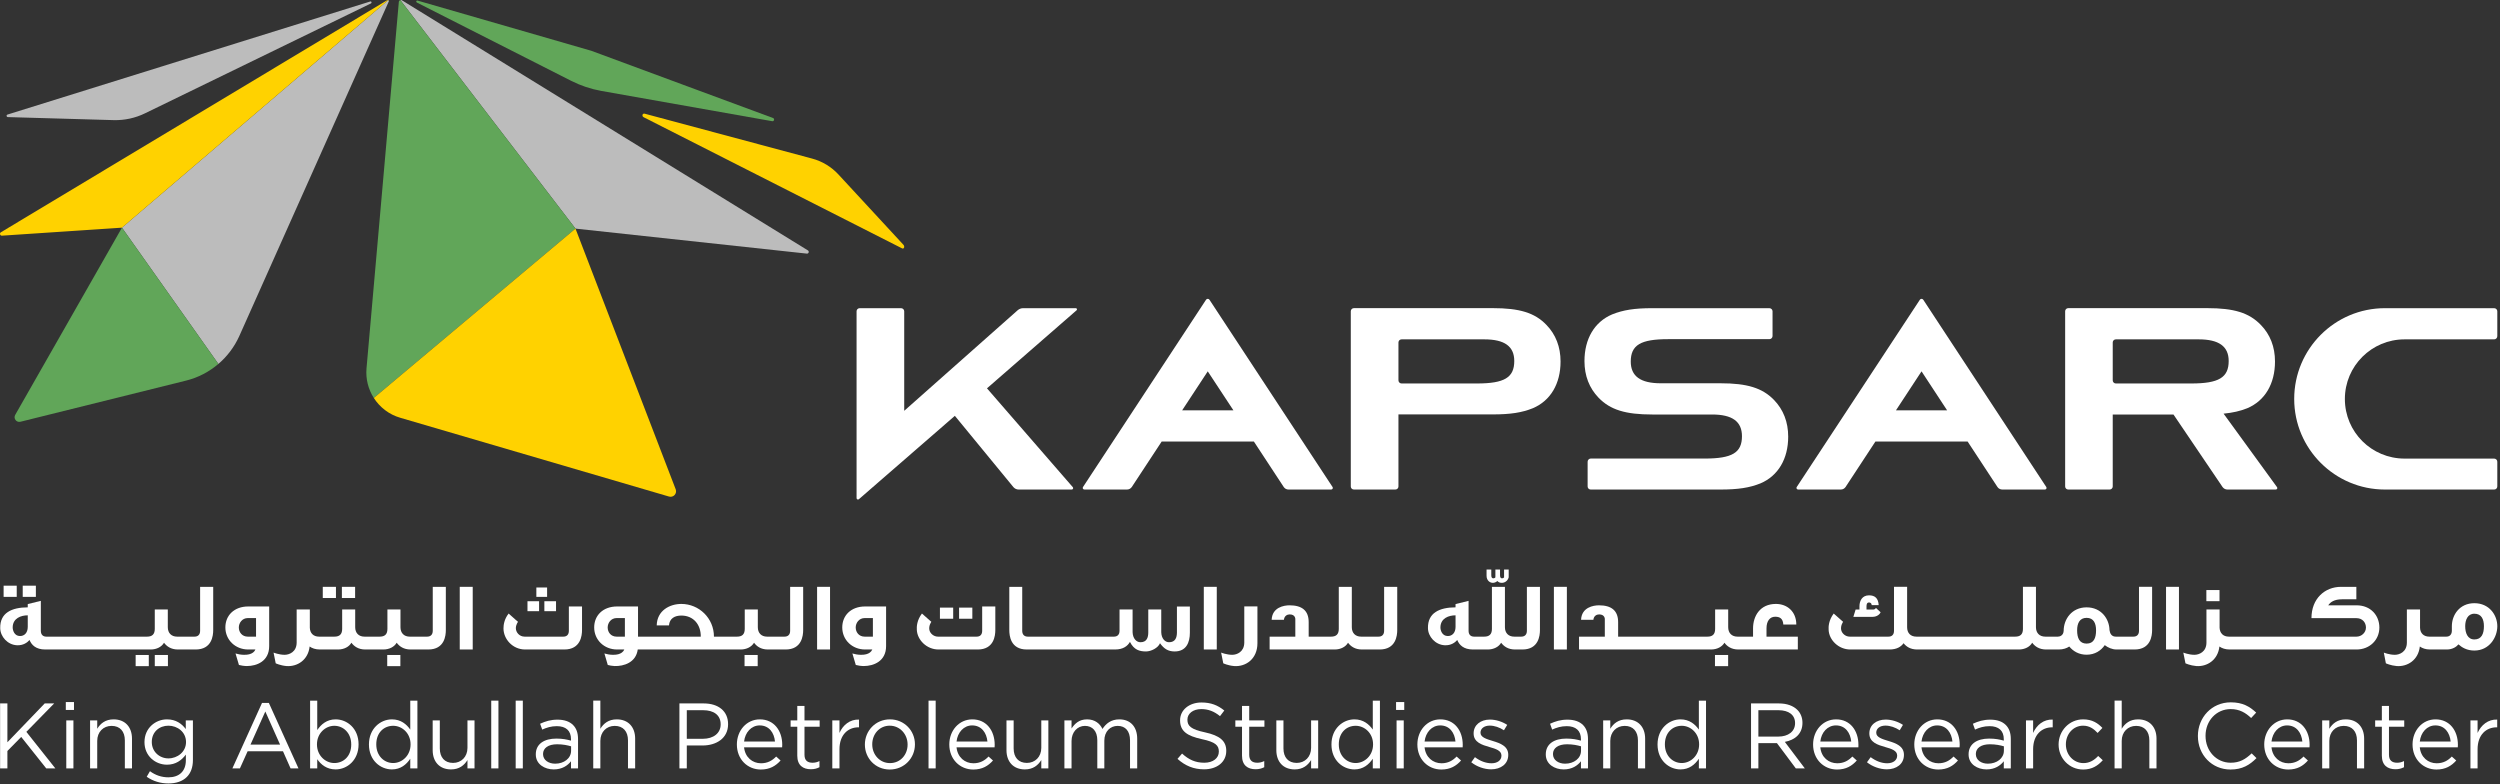 <?xml version="1.0" encoding="UTF-8" standalone="no"?>
<!DOCTYPE svg PUBLIC "-//W3C//DTD SVG 1.1//EN" "http://www.w3.org/Graphics/SVG/1.1/DTD/svg11.dtd">
<svg width="100%" height="100%" viewBox="0 0 424 133" version="1.1" xmlns="http://www.w3.org/2000/svg" xmlns:xlink="http://www.w3.org/1999/xlink" xml:space="preserve" xmlns:serif="http://www.serif.com/" style="fill-rule:evenodd;clip-rule:evenodd;stroke-linejoin:round;stroke-miterlimit:1.414;">
    <rect x="0" y="0" width="424" height="133" fill="#333333" stroke="none"/>
    <g id="Logo">
        <path d="M65.939,0.241C65.983,0.141 65.923,0.05 65.839,0.016L20.682,38.612L37.037,61.724C38.529,60.451 39.741,58.856 40.568,57.032" style="fill:rgb(188,188,188);fill-rule:nonzero;"/>
        <path d="M137.018,42.466L68.17,0.053C68.08,-0.004 67.985,-0.004 67.899,0.021L97.602,38.773L136.836,43.013C137.147,43.05 137.289,42.634 137.018,42.466" style="fill:rgb(188,188,188);fill-rule:nonzero;"/>
        <path d="M19.271,20.372C21.123,20.421 22.945,20.023 24.608,19.213L62.913,0.582C62.997,0.541 63.037,0.442 63.008,0.357C62.979,0.27 62.882,0.219 62.801,0.25L1.276,19.428C1.031,19.503 1.076,19.851 1.326,19.859" style="fill:rgb(188,188,188);fill-rule:nonzero;"/>
        <path d="M2.58,70.36C2.229,70.973 2.789,71.7 3.467,71.529L31.56,64.549C33.605,64.043 35.467,63.063 37.037,61.724L20.684,38.612" style="fill:rgb(97,166,89);fill-rule:nonzero;"/>
        <path d="M67.643,0.306L62.16,62.481C62.004,64.298 62.472,66.042 63.396,67.495L97.601,38.773L67.898,0.021C67.769,0.057 67.664,0.158 67.643,0.306" style="fill:rgb(97,166,89);fill-rule:nonzero;"/>
        <path d="M70.816,0.098C70.729,0.067 70.634,0.113 70.61,0.202C70.572,0.287 70.619,0.385 70.698,0.429L96.844,13.695C98.462,14.519 100.197,15.1 101.985,15.421L130.958,20.554C131.11,20.585 131.243,20.49 131.274,20.348C131.319,20.201 131.237,20.053 131.097,20.012L100.278,8.61" style="fill:rgb(97,166,89);fill-rule:nonzero;"/>
        <path d="M65.691,0.019L0.155,39.392C-0.128,39.561 0.005,39.995 0.333,39.97L20.684,38.612L65.84,0.016C65.798,-0.004 65.747,-0.007 65.691,0.019" style="fill:rgb(255,210,0);fill-rule:nonzero;"/>
        <path d="M67.879,70.852L113.469,84.216C114.203,84.429 114.857,83.722 114.608,83.01L97.601,38.772L63.397,67.495C64.413,69.071 65.972,70.299 67.879,70.852" style="fill:rgb(255,210,0);fill-rule:nonzero;"/>
        <path d="M108.973,19.474C108.93,19.631 109.002,19.797 109.147,19.873L153.006,42.131C153.135,42.197 153.291,42.128 153.332,41.986C153.383,41.817 153.336,41.634 153.22,41.514L142.221,29.614C141.008,28.295 139.444,27.347 137.714,26.889L109.312,19.274C109.16,19.241 109.011,19.324 108.973,19.474" style="fill:rgb(255,210,0);fill-rule:nonzero;"/>
        <path d="M205.129,50.842C204.996,50.627 204.681,50.627 204.541,50.842L183.68,82.595C183.544,82.787 183.684,83.026 183.924,83.026L191.128,83.026C191.462,83.026 191.763,82.869 191.952,82.595L197.023,74.88L212.655,74.88L217.721,82.595C217.898,82.869 218.206,83.026 218.532,83.026L225.756,83.026C225.985,83.026 226.133,82.787 225.999,82.595M200.49,69.596L204.835,62.98L209.19,69.596L200.49,69.596Z" style="fill:white;fill-rule:nonzero;"/>
        <path d="M326.19,50.842C326.042,50.627 325.741,50.627 325.605,50.842L304.726,82.595C304.594,82.787 304.744,83.026 304.966,83.026L312.192,83.026C312.524,83.026 312.824,82.869 313.008,82.595L318.073,74.88L333.705,74.88L338.77,82.595C338.946,82.869 339.267,83.026 339.602,83.026L346.815,83.026C347.047,83.026 347.174,82.787 347.047,82.595M321.551,69.596L325.892,62.98L330.232,69.596L321.551,69.596Z" style="fill:white;fill-rule:nonzero;"/>
        <path d="M407.818,57.555L423.008,57.555C423.304,57.555 423.542,57.318 423.542,57.015L423.542,52.79C423.542,52.504 423.304,52.267 423.008,52.267L404.484,52.267C396.006,52.267 389.097,59.15 389.097,67.663C389.097,76.144 396.006,83.026 404.484,83.026L423.008,83.026C423.32,83.026 423.542,82.796 423.542,82.492L423.542,78.306C423.542,78.016 423.304,77.778 423.008,77.778L407.818,77.778C402.23,77.778 397.691,73.275 397.691,67.672C397.69,62.076 402.229,57.555 407.818,57.555" style="fill:white;fill-rule:nonzero;"/>
        <path d="M173.525,52.267C173.19,52.267 172.864,52.387 172.6,52.615L153.355,69.674L153.355,52.789C153.355,52.503 153.108,52.267 152.814,52.267L145.798,52.267C145.506,52.267 145.274,52.503 145.274,52.789L145.274,84.481C145.274,84.689 145.508,84.799 145.665,84.666L161.944,70.526L171.883,82.626C172.11,82.882 172.424,83.026 172.761,83.026L181.77,83.026C181.971,83.026 182.083,82.787 181.958,82.638L167.391,65.86L182.598,52.615C182.716,52.501 182.647,52.267 182.46,52.267" style="fill:white;fill-rule:nonzero;"/>
        <path d="M377.12,70.157C378.672,70.002 379.936,69.72 381.128,69.239C384.137,67.974 385.84,65.084 385.84,61.312C385.84,58.823 385.018,56.724 383.43,55.099C381.44,53.036 378.864,52.26 374.337,52.26L350.781,52.26C350.478,52.26 350.25,52.501 350.25,52.785L350.25,82.507C350.25,82.794 350.478,83.026 350.781,83.026L357.784,83.026C358.08,83.026 358.319,82.794 358.319,82.507L358.319,70.299L368.621,70.299L376.945,82.6C377.134,82.865 377.439,83.026 377.769,83.026L385.969,83.026C386.193,83.026 386.319,82.794 386.177,82.612M371.65,65.037L358.845,65.037C358.555,65.037 358.319,64.8 358.319,64.506L358.319,58.078C358.319,57.787 358.555,57.555 358.845,57.555L372.901,57.555C376.31,57.555 377.985,58.733 377.985,61.225C377.985,64.028 376.31,65.037 371.65,65.037" style="fill:white;fill-rule:nonzero;"/>
        <path d="M253.181,52.26L229.63,52.26C229.326,52.26 229.095,52.501 229.095,52.785L229.095,82.512C229.095,82.799 229.326,83.026 229.63,83.026L236.643,83.026C236.946,83.026 237.177,82.799 237.177,82.512L237.177,70.284L253.181,70.284C256.167,70.284 258.118,69.982 259.956,69.239C262.969,67.974 264.67,65.084 264.67,61.312C264.67,58.823 263.849,56.724 262.269,55.099C260.293,53.036 257.689,52.26 253.181,52.26M250.492,65.037L237.71,65.037C237.412,65.037 237.177,64.8 237.177,64.506L237.177,58.078C237.177,57.787 237.412,57.555 237.71,57.555L251.744,57.555C255.16,57.555 256.82,58.733 256.82,61.225C256.82,64.028 255.16,65.037 250.492,65.037" style="fill:white;fill-rule:nonzero;"/>
        <path d="M291.784,65.003L281.664,65.003C278.242,65.003 276.577,63.816 276.577,61.321C276.577,58.525 278.242,57.522 282.901,57.522L300.09,57.522C300.379,57.522 300.623,57.278 300.623,56.994L300.623,52.79C300.623,52.504 300.379,52.267 300.09,52.267L280.218,52.267C277.211,52.267 275.29,52.572 273.431,53.317C270.426,54.583 268.725,57.472 268.725,61.237C268.725,63.735 269.544,65.822 271.122,67.459C273.107,69.511 275.702,70.299 280.218,70.299L290.361,70.299C293.783,70.299 295.437,71.476 295.437,73.982C295.437,76.775 293.783,77.771 289.113,77.771L269.78,77.771C269.498,77.771 269.261,78.026 269.261,78.306L269.261,82.512C269.261,82.799 269.498,83.026 269.78,83.026L291.783,83.026C294.788,83.026 296.73,82.726 298.582,81.978C301.568,80.71 303.278,77.83 303.278,74.063C303.278,71.562 302.453,69.476 300.884,67.843C298.896,65.789 296.318,65.003 291.784,65.003" style="fill:white;fill-rule:nonzero;"/>
        <path d="M0.017,119.302L1.255,119.302L1.255,125.886L7.583,119.302L9.186,119.302L4.47,124.123L9.389,130.322L7.844,130.322L3.599,124.984L1.255,127.367L1.255,130.322L0.017,130.322" style="fill:white;fill-rule:nonzero;"/>
        <path d="M11.161,120.408L11.161,119.069L12.548,119.069L12.548,120.408L11.161,120.408ZM11.242,130.322L11.242,122.18L12.453,122.18L12.453,130.322L11.242,130.322Z" style="fill:white;fill-rule:nonzero;"/>
        <path d="M15.278,122.18L16.489,122.18L16.489,123.6C17.024,122.712 17.875,122.004 19.267,122.004C21.244,122.004 22.385,123.337 22.385,125.265L22.385,130.322L21.174,130.322L21.174,125.566C21.174,124.056 20.36,123.11 18.925,123.11C17.525,123.11 16.489,124.135 16.489,125.661L16.489,130.322L15.278,130.322" style="fill:white;fill-rule:nonzero;"/>
        <path d="M24.883,131.74L25.432,130.794C26.359,131.473 27.395,131.834 28.56,131.834C30.352,131.834 31.522,130.843 31.522,128.936L31.522,127.98C30.816,128.922 29.823,129.692 28.318,129.692C26.373,129.692 24.504,128.229 24.504,125.886L24.504,125.849C24.504,123.474 26.383,122.004 28.318,122.004C29.851,122.004 30.849,122.764 31.508,123.648L31.508,122.18L32.719,122.18L32.719,128.907C32.719,130.166 32.34,131.127 31.678,131.782C30.952,132.508 29.866,132.873 28.579,132.873C27.225,132.873 25.961,132.494 24.883,131.74M31.549,125.864L31.549,125.841C31.549,124.163 30.107,123.076 28.56,123.076C27.012,123.076 25.744,124.151 25.744,125.822L25.744,125.849C25.744,127.484 27.05,128.624 28.56,128.624C30.107,128.624 31.549,127.502 31.549,125.864" style="fill:white;fill-rule:nonzero;"/>
        <path d="M44.437,119.22L45.6,119.22L50.622,130.322L49.281,130.322L47.994,127.412L41.999,127.412L40.689,130.322L39.411,130.322M47.502,126.29L44.999,120.67L42.482,126.29L47.502,126.29Z" style="fill:white;fill-rule:nonzero;"/>
        <path d="M53.805,128.761L53.805,130.322L52.594,130.322L52.594,118.828L53.805,118.828L53.805,123.819C54.463,122.845 55.429,122.004 56.924,122.004C58.874,122.004 60.813,123.547 60.813,126.229L60.813,126.261C60.813,128.922 58.888,130.492 56.924,130.492C55.41,130.492 54.434,129.673 53.805,128.761M59.569,126.274L59.569,126.247C59.569,124.324 58.243,123.094 56.7,123.094C55.196,123.094 53.758,124.367 53.758,126.229L53.758,126.261C53.758,128.145 55.196,129.411 56.7,129.411C58.281,129.411 59.569,128.239 59.569,126.274" style="fill:white;fill-rule:nonzero;"/>
        <path d="M62.573,126.274L62.573,126.246C62.573,123.578 64.518,122.004 66.467,122.004C67.982,122.004 68.951,122.832 69.581,123.737L69.581,118.828L70.793,118.828L70.793,130.322L69.581,130.322L69.581,128.682C68.924,129.659 67.958,130.492 66.467,130.492C64.518,130.492 62.573,128.954 62.573,126.274M69.632,126.261L69.632,126.229C69.632,124.354 68.194,123.094 66.685,123.094C65.109,123.094 63.817,124.26 63.817,126.229L63.817,126.261C63.817,128.181 65.138,129.411 66.685,129.411C68.194,129.411 69.632,128.136 69.632,126.261" style="fill:white;fill-rule:nonzero;"/>
        <path d="M73.382,127.236L73.382,122.18L74.592,122.18L74.592,126.939C74.592,128.444 75.406,129.391 76.839,129.391C78.226,129.391 79.282,128.365 79.282,126.843L79.282,122.18L80.479,122.18L80.479,130.322L79.282,130.322L79.282,128.907C78.733,129.788 77.895,130.492 76.494,130.492C74.53,130.492 73.382,129.168 73.382,127.236" style="fill:white;fill-rule:nonzero;"/>
        <rect x="83.314" y="118.828" width="1.221" height="11.494" style="fill:white;"/>
        <rect x="87.459" y="118.828" width="1.211" height="11.494" style="fill:white;"/>
        <path d="M90.871,127.961L90.871,127.931C90.871,126.176 92.291,125.265 94.353,125.265C95.39,125.265 96.119,125.41 96.842,125.611L96.842,125.363C96.842,123.914 95.963,123.156 94.434,123.156C93.474,123.156 92.722,123.398 91.959,123.738L91.604,122.746C92.495,122.341 93.365,122.053 94.562,122.053C95.708,122.053 96.606,122.371 97.188,122.958C97.756,123.522 98.035,124.307 98.035,125.346L98.035,130.322L96.842,130.322L96.842,129.11C96.276,129.832 95.348,130.492 93.914,130.492C92.385,130.492 90.871,129.626 90.871,127.961M96.856,127.326L96.856,126.573C96.256,126.4 95.47,126.229 94.483,126.229C92.968,126.229 92.101,126.891 92.101,127.865L92.101,127.899C92.101,128.922 93.048,129.52 94.155,129.52C95.645,129.52 96.856,128.623 96.856,127.326" style="fill:white;fill-rule:nonzero;"/>
        <path d="M100.614,118.827L101.82,118.827L101.82,123.599C102.355,122.713 103.207,122.004 104.6,122.004C106.577,122.004 107.721,123.337 107.721,125.265L107.721,130.321L106.506,130.321L106.506,125.566C106.506,124.057 105.691,123.11 104.258,123.11C102.857,123.11 101.82,124.135 101.82,125.661L101.82,130.321L100.614,130.321" style="fill:white;fill-rule:nonzero;"/>
        <path d="M115.229,119.302L119.357,119.302C121.846,119.302 123.483,120.62 123.483,122.798L123.483,122.832C123.483,125.204 121.496,126.435 119.153,126.435L116.48,126.435L116.48,130.322L115.229,130.322M119.201,125.3C121.028,125.3 122.224,124.323 122.224,122.875L122.224,122.845C122.224,121.269 121.045,120.451 119.261,120.451L116.48,120.451L116.48,125.3L119.201,125.3Z" style="fill:white;fill-rule:nonzero;"/>
        <path d="M129.063,129.451C130.184,129.451 130.969,128.999 131.637,128.307L132.388,128.982C131.566,129.894 130.571,130.512 129.028,130.512C126.79,130.512 124.974,128.793 124.974,126.261C124.974,123.898 126.62,122.005 128.872,122.005C131.276,122.005 132.669,123.931 132.669,126.321C132.669,126.435 132.669,126.561 132.648,126.744L126.194,126.744C126.369,128.463 127.633,129.451 129.063,129.451M131.438,125.769C131.302,124.293 130.45,123.03 128.84,123.03C127.441,123.03 126.37,124.198 126.195,125.769L131.438,125.769Z" style="fill:white;fill-rule:nonzero;"/>
        <path d="M135.219,128.167L135.219,123.252L134.088,123.252L134.088,122.179L135.219,122.179L135.219,119.727L136.441,119.727L136.441,122.179L139.014,122.179L139.014,123.252L136.441,123.252L136.441,128.006C136.441,128.999 136.984,129.359 137.804,129.359C138.214,129.359 138.565,129.281 138.981,129.077L138.981,130.119C138.565,130.338 138.106,130.463 137.519,130.463C136.212,130.463 135.219,129.816 135.219,128.167" style="fill:white;fill-rule:nonzero;"/>
        <path d="M141.158,122.18L142.374,122.18L142.374,124.307C142.965,122.958 144.148,121.979 145.69,122.04L145.69,123.352L145.597,123.352C143.822,123.352 142.374,124.621 142.374,127.075L142.374,130.322L141.158,130.322" style="fill:white;fill-rule:nonzero;"/>
        <path d="M146.684,126.29L146.684,126.261C146.684,123.961 148.478,122.004 150.938,122.004C153.371,122.004 155.174,123.931 155.174,126.229L155.174,126.261C155.174,128.561 153.366,130.511 150.901,130.511C148.459,130.511 146.684,128.59 146.684,126.29M153.928,126.29L153.928,126.261C153.928,124.514 152.617,123.076 150.901,123.076C149.14,123.076 147.933,124.514 147.933,126.229L147.933,126.261C147.933,128.006 149.22,129.422 150.938,129.422C152.703,129.422 153.928,128.006 153.928,126.29" style="fill:white;fill-rule:nonzero;"/>
        <rect x="157.479" y="118.828" width="1.211" height="11.494" style="fill:white;"/>
        <path d="M165.087,129.451C166.208,129.451 167.003,128.999 167.656,128.307L168.413,128.982C167.594,129.894 166.61,130.512 165.058,130.512C162.825,130.512 161,128.793 161,126.261C161,123.898 162.654,122.005 164.907,122.005C167.311,122.005 168.701,123.931 168.701,126.321C168.701,126.435 168.701,126.561 168.682,126.744L162.228,126.744C162.399,128.463 163.662,129.451 165.087,129.451M167.471,125.769C167.326,124.293 166.474,123.03 164.869,123.03C163.474,123.03 162.399,124.198 162.228,125.769L167.471,125.769Z" style="fill:white;fill-rule:nonzero;"/>
        <path d="M170.699,127.236L170.699,122.18L171.915,122.18L171.915,126.939C171.915,128.444 172.728,129.391 174.163,129.391C175.548,129.391 176.604,128.365 176.604,126.843L176.604,122.18L177.802,122.18L177.802,130.322L176.604,130.322L176.604,128.907C176.051,129.788 175.217,130.492 173.818,130.492C171.849,130.492 170.699,129.168 170.699,127.236" style="fill:white;fill-rule:nonzero;"/>
        <path d="M180.523,122.18L181.734,122.18L181.734,123.548C182.274,122.747 183.002,122.004 184.365,122.004C185.691,122.004 186.537,122.712 186.979,123.63C187.564,122.732 188.426,122.004 189.845,122.004C191.719,122.004 192.869,123.271 192.869,125.278L192.869,130.322L191.652,130.322L191.652,125.566C191.652,123.995 190.872,123.11 189.558,123.11C188.321,123.11 187.294,124.027 187.294,125.627L187.294,130.322L186.102,130.322L186.102,125.532C186.102,124.012 185.294,123.11 184.006,123.11C182.714,123.11 181.734,124.18 181.734,125.675L181.734,130.322L180.523,130.322" style="fill:white;fill-rule:nonzero;"/>
        <path d="M199.702,128.706L200.478,127.804C201.623,128.841 202.731,129.359 204.254,129.359C205.741,129.359 206.715,128.574 206.715,127.485L206.715,127.453C206.715,126.435 206.162,125.849 203.847,125.363C201.31,124.811 200.142,123.995 200.142,122.18L200.142,122.149C200.142,120.419 201.68,119.142 203.767,119.142C205.372,119.142 206.524,119.601 207.642,120.503L206.914,121.459C205.892,120.62 204.874,120.261 203.738,120.261C202.305,120.261 201.386,121.048 201.386,122.04L201.386,122.072C201.386,123.11 201.959,123.694 204.386,124.211C206.838,124.745 207.973,125.641 207.973,127.326L207.973,127.367C207.973,129.248 206.398,130.477 204.211,130.477C202.46,130.477 201.031,129.893 199.702,128.706" style="fill:white;fill-rule:nonzero;"/>
        <path d="M210.645,128.167L210.645,123.252L209.515,123.252L209.515,122.179L210.645,122.179L210.645,119.727L211.867,119.727L211.867,122.179L214.446,122.179L214.446,123.252L211.867,123.252L211.867,128.006C211.867,128.999 212.416,129.359 213.234,129.359C213.636,129.359 213.991,129.281 214.417,129.077L214.417,130.119C213.991,130.338 213.528,130.463 212.945,130.463C211.64,130.463 210.645,129.816 210.645,128.167" style="fill:white;fill-rule:nonzero;"/>
        <path d="M216.467,127.236L216.467,122.18L217.674,122.18L217.674,126.939C217.674,128.444 218.489,129.391 219.926,129.391C221.309,129.391 222.363,128.365 222.363,126.843L222.363,122.18L223.56,122.18L223.56,130.322L222.363,130.322L222.363,128.907C221.814,129.788 220.977,130.492 219.58,130.492C217.613,130.492 216.467,129.168 216.467,127.236" style="fill:white;fill-rule:nonzero;"/>
        <path d="M225.816,126.274L225.816,126.246C225.816,123.578 227.752,122.004 229.711,122.004C231.216,122.004 232.19,122.832 232.825,123.737L232.825,118.828L234.037,118.828L234.037,130.322L232.825,130.322L232.825,128.682C232.158,129.659 231.203,130.492 229.711,130.492C227.753,130.492 225.816,128.954 225.816,126.274M232.872,126.261L232.872,126.229C232.872,124.354 231.44,123.094 229.921,123.094C228.349,123.094 227.062,124.26 227.062,126.229L227.062,126.261C227.062,128.181 228.383,129.411 229.921,129.411C231.439,129.411 232.872,128.136 232.872,126.261" style="fill:white;fill-rule:nonzero;"/>
        <path d="M236.773,120.408L236.773,119.069L238.16,119.069L238.16,120.408L236.773,120.408ZM236.858,130.322L236.858,122.18L238.074,122.18L238.074,130.322L236.858,130.322Z" style="fill:white;fill-rule:nonzero;"/>
        <path d="M244.481,129.451C245.587,129.451 246.383,128.999 247.039,128.307L247.796,128.982C246.984,129.894 245.984,130.512 244.441,130.512C242.213,130.512 240.387,128.793 240.387,126.261C240.387,123.898 242.033,122.005 244.281,122.005C246.695,122.005 248.081,123.931 248.081,126.321C248.081,126.435 248.081,126.561 248.067,126.744L241.607,126.744C241.786,128.463 243.047,129.451 244.481,129.451M246.85,125.769C246.714,124.293 245.867,123.03 244.257,123.03C242.852,123.03 241.786,124.198 241.607,125.769L246.85,125.769Z" style="fill:white;fill-rule:nonzero;"/>
        <path d="M249.529,129.28L250.151,128.414C251.025,129.078 252,129.451 252.97,129.451C253.94,129.451 254.645,128.954 254.645,128.166L254.645,128.136C254.645,127.31 253.694,126.998 252.619,126.699C251.348,126.337 249.927,125.898 249.927,124.404L249.927,124.367C249.927,122.973 251.092,122.04 252.691,122.04C253.694,122.04 254.787,122.386 255.625,122.94L255.072,123.853C254.314,123.361 253.448,123.063 252.667,123.063C251.706,123.063 251.092,123.568 251.092,124.246L251.092,124.277C251.092,125.047 252.104,125.346 253.187,125.675C254.446,126.054 255.799,126.546 255.799,128.006L255.799,128.041C255.799,129.579 254.526,130.478 252.899,130.478C251.74,130.478 250.447,130.024 249.529,129.28" style="fill:white;fill-rule:nonzero;"/>
        <path d="M262.165,127.961L262.165,127.931C262.165,126.176 263.579,125.265 265.638,125.265C266.678,125.265 267.408,125.41 268.13,125.611L268.13,125.363C268.13,123.914 267.242,123.156 265.723,123.156C264.762,123.156 264.001,123.398 263.244,123.738L262.889,122.746C263.787,122.341 264.654,122.053 265.845,122.053C266.996,122.053 267.889,122.371 268.476,122.958C269.041,123.522 269.323,124.307 269.323,125.346L269.323,130.322L268.13,130.322L268.13,129.11C267.558,129.832 266.641,130.492 265.203,130.492C263.669,130.492 262.165,129.626 262.165,127.961M268.14,127.326L268.14,126.573C267.544,126.4 266.758,126.229 265.77,126.229C264.256,126.229 263.385,126.891 263.385,127.865L263.385,127.899C263.385,128.922 264.337,129.52 265.435,129.52C266.933,129.52 268.14,128.623 268.14,127.326" style="fill:white;fill-rule:nonzero;"/>
        <path d="M271.897,122.18L273.104,122.18L273.104,123.6C273.638,122.712 274.49,122.004 275.887,122.004C277.86,122.004 279.015,123.337 279.015,125.265L279.015,130.322L277.794,130.322L277.794,125.566C277.794,124.056 276.98,123.11 275.548,123.11C274.149,123.11 273.104,124.135 273.104,125.661L273.104,130.322L271.897,130.322" style="fill:white;fill-rule:nonzero;"/>
        <path d="M281.119,126.274L281.119,126.246C281.119,123.578 283.06,122.004 285.009,122.004C286.517,122.004 287.494,122.832 288.127,123.737L288.127,118.828L289.34,118.828L289.34,130.322L288.127,130.322L288.127,128.682C287.468,129.659 286.505,130.492 285.009,130.492C283.06,130.492 281.119,128.954 281.119,126.274M288.171,126.261L288.171,126.229C288.171,124.354 286.738,123.094 285.228,123.094C283.662,123.094 282.365,124.26 282.365,126.229L282.365,126.261C282.365,128.181 283.685,129.411 285.228,129.411C286.737,129.411 288.171,128.136 288.171,126.261" style="fill:white;fill-rule:nonzero;"/>
        <path d="M296.976,119.302L301.712,119.302C303.066,119.302 304.16,119.713 304.846,120.408C305.38,120.937 305.697,121.71 305.697,122.575L305.697,122.607C305.697,124.434 304.443,125.5 302.706,125.822L306.1,130.322L304.571,130.322L301.372,126.039L298.222,126.039L298.222,130.322L296.976,130.322M301.609,124.925C303.267,124.925 304.443,124.071 304.443,122.656L304.443,122.626C304.443,121.268 303.397,120.451 301.619,120.451L298.222,120.451L298.222,124.925L301.609,124.925Z" style="fill:white;fill-rule:nonzero;"/>
        <path d="M311.588,129.451C312.711,129.451 313.497,128.999 314.155,128.307L314.912,128.982C314.097,129.894 313.099,130.512 311.557,130.512C309.323,130.512 307.501,128.793 307.501,126.261C307.501,123.898 309.148,122.005 311.405,122.005C313.805,122.005 315.189,123.931 315.189,126.321C315.189,126.435 315.189,126.561 315.182,126.744L308.727,126.744C308.888,128.463 310.161,129.451 311.588,129.451M313.97,125.769C313.828,124.293 312.977,123.03 311.372,123.03C309.967,123.03 308.888,124.198 308.727,125.769L313.97,125.769Z" style="fill:white;fill-rule:nonzero;"/>
        <path d="M316.638,129.28L317.264,128.414C318.144,129.078 319.122,129.451 320.073,129.451C321.05,129.451 321.759,128.954 321.759,128.166L321.759,128.136C321.759,127.31 320.808,126.998 319.733,126.699C318.461,126.337 317.041,125.898 317.041,124.404L317.041,124.367C317.041,122.973 318.21,122.04 319.818,122.04C320.808,122.04 321.911,122.386 322.742,122.94L322.19,123.853C321.431,123.361 320.567,123.063 319.781,123.063C318.817,123.063 318.21,123.568 318.21,124.246L318.21,124.277C318.21,125.047 319.217,125.346 320.297,125.675C321.56,126.054 322.908,126.546 322.908,128.006L322.908,128.041C322.908,129.579 321.64,130.478 320.013,130.478C318.849,130.478 317.561,130.024 316.638,129.28" style="fill:white;fill-rule:nonzero;"/>
        <path d="M328.751,129.451C329.869,129.451 330.66,128.999 331.316,128.307L332.069,128.982C331.255,129.894 330.266,130.512 328.722,130.512C326.489,130.512 324.663,128.793 324.663,126.261C324.663,123.898 326.314,122.005 328.567,122.005C330.976,122.005 332.368,123.931 332.368,126.321C332.368,126.435 332.368,126.561 332.343,126.744L325.884,126.744C326.064,128.463 327.318,129.451 328.751,129.451M331.133,125.769C330.992,124.293 330.145,123.03 328.54,123.03C327.135,123.03 326.064,124.198 325.885,125.769L331.133,125.769Z" style="fill:white;fill-rule:nonzero;"/>
        <path d="M333.872,127.961L333.872,127.931C333.872,126.176 335.297,125.265 337.355,125.265C338.397,125.265 339.116,125.41 339.844,125.611L339.844,125.363C339.844,123.914 338.96,123.156 337.431,123.156C336.47,123.156 335.715,123.398 334.961,123.738L334.601,122.746C335.496,122.341 336.362,122.053 337.559,122.053C338.708,122.053 339.607,122.371 340.181,122.958C340.753,123.522 341.032,124.307 341.032,125.346L341.032,130.322L339.844,130.322L339.844,129.11C339.272,129.832 338.349,130.492 336.915,130.492C335.387,130.492 333.872,129.626 333.872,127.961M339.859,127.326L339.859,126.573C339.258,126.4 338.472,126.229 337.478,126.229C335.974,126.229 335.103,126.891 335.103,127.865L335.103,127.899C335.103,128.922 336.044,129.52 337.147,129.52C338.643,129.52 339.859,128.623 339.859,127.326" style="fill:white;fill-rule:nonzero;"/>
        <path d="M343.606,122.18L344.818,122.18L344.818,124.307C345.414,122.958 346.597,121.979 348.139,122.04L348.139,123.352L348.044,123.352C346.27,123.352 344.818,124.621 344.818,127.075L344.818,130.322L343.606,130.322" style="fill:white;fill-rule:nonzero;"/>
        <path d="M349.138,126.29L349.138,126.261C349.138,123.961 350.927,122.004 353.303,122.004C354.85,122.004 355.806,122.656 356.569,123.456L355.758,124.308C355.116,123.629 354.395,123.076 353.287,123.076C351.636,123.076 350.373,124.483 350.373,126.229L350.373,126.261C350.373,128.017 351.67,129.422 353.363,129.422C354.405,129.422 355.21,128.907 355.852,128.212L356.634,128.936C355.806,129.848 354.83,130.511 353.303,130.511C350.926,130.511 349.138,128.573 349.138,126.29" style="fill:white;fill-rule:nonzero;"/>
        <path d="M358.63,118.827L359.842,118.827L359.842,123.599C360.38,122.713 361.227,122.004 362.624,122.004C364.587,122.004 365.743,123.337 365.743,125.265L365.743,130.321L364.53,130.321L364.53,125.566C364.53,124.057 363.721,123.11 362.282,123.11C360.887,123.11 359.842,124.135 359.842,125.661L359.842,130.321L358.63,130.321" style="fill:white;fill-rule:nonzero;"/>
        <path d="M372.763,124.842L372.763,124.811C372.763,121.697 375.096,119.116 378.342,119.116C380.34,119.116 381.542,119.82 382.649,120.857L381.793,121.776C380.87,120.891 379.824,120.261 378.328,120.261C375.888,120.261 374.059,122.249 374.059,124.781L374.059,124.811C374.059,127.366 375.897,129.359 378.328,129.359C379.839,129.359 380.827,128.775 381.883,127.771L382.7,128.574C381.552,129.735 380.297,130.512 378.296,130.512C375.111,130.512 372.763,128.006 372.763,124.842" style="fill:white;fill-rule:nonzero;"/>
        <path d="M388.105,129.451C389.223,129.451 390.008,128.999 390.675,128.307L391.424,128.982C390.614,129.894 389.625,130.512 388.082,130.512C385.84,130.512 384.013,128.793 384.013,126.261C384.013,123.898 385.67,122.005 387.917,122.005C390.325,122.005 391.712,123.931 391.712,126.321C391.712,126.435 391.712,126.561 391.693,126.744L385.244,126.744C385.423,128.463 386.681,129.451 388.105,129.451M390.481,125.769C390.339,124.293 389.492,123.03 387.884,123.03C386.482,123.03 385.423,124.198 385.244,125.769L390.481,125.769Z" style="fill:white;fill-rule:nonzero;"/>
        <path d="M393.841,122.18L395.052,122.18L395.052,123.6C395.592,122.712 396.438,122.004 397.84,122.004C399.802,122.004 400.958,123.337 400.958,125.265L400.958,130.322L399.742,130.322L399.742,125.566C399.742,124.056 398.924,123.11 397.493,123.11C396.093,123.11 395.052,124.135 395.052,125.661L395.052,130.322L393.841,130.322" style="fill:white;fill-rule:nonzero;"/>
        <path d="M403.963,128.167L403.963,123.252L402.827,123.252L402.827,122.179L403.963,122.179L403.963,119.727L405.17,119.727L405.17,122.179L407.758,122.179L407.758,123.252L405.17,123.252L405.17,128.006C405.17,128.999 405.728,129.359 406.547,129.359C406.959,129.359 407.3,129.281 407.721,129.077L407.721,130.119C407.3,130.338 406.844,130.463 406.268,130.463C404.96,130.463 403.963,129.816 403.963,128.167" style="fill:white;fill-rule:nonzero;"/>
        <path d="M413.25,129.451C414.377,129.451 415.162,128.999 415.824,128.307L416.578,128.982C415.763,129.894 414.77,130.512 413.223,130.512C410.989,130.512 409.168,128.793 409.168,126.261C409.168,123.898 410.819,122.005 413.066,122.005C415.474,122.005 416.86,123.931 416.86,126.321C416.86,126.435 416.86,126.561 416.842,126.744L410.394,126.744C410.568,128.463 411.827,129.451 413.25,129.451M415.635,125.769C415.484,124.293 414.646,123.03 413.039,123.03C411.632,123.03 410.568,124.198 410.394,125.769L415.635,125.769Z" style="fill:white;fill-rule:nonzero;"/>
        <path d="M418.987,122.18L420.198,122.18L420.198,124.307C420.804,122.958 421.982,121.979 423.525,122.04L423.525,123.352L423.435,123.352C421.651,123.352 420.198,124.621 420.198,127.075L420.198,130.322L418.987,130.322" style="fill:white;fill-rule:nonzero;"/>
        <rect x="3.854" y="99.332" width="2.229" height="1.898" style="fill:white;"/>
        <rect x="0.613" y="99.332" width="2.224" height="1.898" style="fill:white;"/>
        <rect x="26.251" y="111.085" width="2.229" height="1.894" style="fill:white;"/>
        <rect x="23.005" y="111.085" width="2.229" height="1.894" style="fill:white;"/>
        <path d="M33.94,106.984C33.94,107.632 33.58,107.975 32.998,107.975L30.036,107.975C29.056,107.975 28.46,107.348 28.46,106.38L28.46,103.368L26.25,103.368L26.25,106.661C26.25,107.593 25.791,107.975 24.935,107.975L23.463,107.975L9.122,107.975L7.857,107.975C7.282,107.975 6.926,107.632 6.926,106.984L6.926,101.905L4.707,102.45L4.707,103.005C1.967,103.02 -0.012,103.938 0.036,106.529C0.055,107.975 1.29,109.354 2.857,109.434C3.954,109.5 4.66,108.942 5.01,108.544C5.35,109.385 6.083,110.154 7.664,110.154L25.564,110.154C26.577,110.154 27.429,109.695 27.817,109.007C28.248,109.591 28.972,110.154 30.169,110.154L33.188,110.154C35.943,110.154 36.16,107.794 36.16,106.86L36.16,99.528L33.94,99.528M4.707,106.316C4.707,107.363 4.101,107.889 3.372,107.87C2.445,107.859 2.137,106.921 2.151,106.361C2.194,104.84 3.574,104.359 4.707,104.359L4.707,106.316Z" style="fill:white;fill-rule:nonzero;"/>
        <path d="M38.222,106.415C38.222,108.516 39.899,110.154 42.098,110.154L43.32,110.154C42.949,111.039 41.796,111.055 41.407,111.055L41.376,111.055C40.85,111.055 40.324,110.939 39.945,110.828L40.523,112.778C40.869,112.874 41.427,112.961 41.872,112.961C43.541,112.961 45.653,112.156 45.653,109.581L45.653,102.857L42.098,102.857C39.733,102.857 38.222,104.359 38.222,106.415M43.424,107.975L42.033,107.975C41.062,107.975 40.505,107.235 40.505,106.415C40.505,105.66 41.062,104.825 42.033,104.825L43.424,104.825L43.424,107.975Z" style="fill:white;fill-rule:nonzero;"/>
        <rect x="57.984" y="99.528" width="2.243" height="1.895" style="fill:white;"/>
        <rect x="54.743" y="99.528" width="2.233" height="1.895" style="fill:white;"/>
        <rect x="65.673" y="111.085" width="2.229" height="1.894" style="fill:white;"/>
        <path d="M73.395,106.983C73.395,107.632 73.032,107.975 72.444,107.975L69.493,107.975C68.512,107.975 67.92,107.347 67.92,106.38L67.92,103.368L65.706,103.368L65.706,106.661C65.706,107.593 65.248,107.975 64.392,107.975L61.817,107.975C60.833,107.975 60.241,107.347 60.241,106.38L60.241,103.368L58.031,103.368L58.031,106.661C58.031,107.593 57.568,107.975 56.716,107.975L54.117,107.975C53.147,107.975 52.579,107.385 52.547,106.467L52.547,103.368L50.313,103.368L50.313,109.006C50.294,110.561 49.07,111.055 48.273,111.055C47.331,111.055 46.395,110.679 46.395,110.679L46.76,112.498C46.76,112.498 47.559,112.874 48.577,112.961C50.412,113.105 52.267,111.943 52.514,109.647C52.921,109.943 53.498,110.154 54.251,110.154L57.341,110.154C58.357,110.154 59.209,109.695 59.597,109.006C60.033,109.59 60.743,110.154 61.945,110.154L65.019,110.154C66.037,110.154 66.884,109.695 67.278,109.006C67.709,109.59 68.432,110.154 69.624,110.154L72.643,110.154C75.402,110.154 75.614,107.794 75.614,106.861L75.614,99.528L73.395,99.528" style="fill:white;fill-rule:nonzero;"/>
        <rect x="77.972" y="99.527" width="2.201" height="10.626" style="fill:white;"/>
        <rect x="90.966" y="99.639" width="1.822" height="1.591" style="fill:white;"/>
        <path d="M96.479,106.983C96.479,107.632 96.134,107.975 95.545,107.975L88.978,107.975C88.07,107.975 87.488,107.22 87.488,106.543C87.488,105.937 87.857,105.461 87.857,105.461C87.857,105.461 87.194,104.906 86.262,104.054C85.51,105.034 85.391,105.987 85.391,106.584C85.391,108.365 86.92,110.154 89.063,110.154L95.716,110.154C98.48,110.154 98.711,107.794 98.711,106.861L98.711,102.857L96.479,102.857" style="fill:white;fill-rule:nonzero;"/>
        <rect x="92.324" y="101.969" width="1.978" height="1.688" style="fill:white;"/>
        <rect x="89.461" y="101.969" width="1.969" height="1.688" style="fill:white;"/>
        <rect x="126.275" y="111.085" width="2.229" height="1.894" style="fill:white;"/>
        <path d="M134.008,106.983C134.008,107.632 133.648,107.975 133.052,107.975L130.096,107.975C129.11,107.975 128.527,107.348 128.527,106.379L128.527,103.368L126.309,103.368L126.309,106.661C126.309,107.593 125.849,107.975 124.997,107.975L121.085,107.975C121.085,104.839 118.549,102.427 115.558,102.427C113.589,102.427 111.431,103.543 111.379,106.072L113.457,106.072C113.561,104.853 114.465,104.399 115.558,104.399C117.612,104.399 118.875,105.937 118.851,107.975L108.209,107.975L108.209,102.857L104.655,102.857C102.286,102.857 100.774,104.359 100.774,106.415C100.774,108.516 102.456,110.154 104.655,110.154L105.881,110.154C105.493,111.072 104.281,111.055 103.931,111.055C103.407,111.055 102.876,110.939 102.506,110.828L103.079,112.778C103.372,112.861 103.833,112.945 104.229,112.961C105.802,113.009 107.868,112.368 108.162,110.154L125.619,110.154C126.64,110.154 127.482,109.695 127.886,109.006C128.307,109.591 129.029,110.154 130.227,110.154L133.251,110.154C135.995,110.154 136.217,107.794 136.217,106.86L136.217,99.528L134.008,99.528M105.981,107.975L104.584,107.975C103.614,107.975 103.062,107.235 103.062,106.415C103.062,105.66 103.614,104.825 104.584,104.825L105.981,104.825L105.981,107.975Z" style="fill:white;fill-rule:nonzero;"/>
        <rect x="138.58" y="99.527" width="2.195" height="10.626" style="fill:white;"/>
        <path d="M142.846,106.415C142.846,108.516 144.517,110.154 146.716,110.154L147.943,110.154C147.564,111.039 146.415,111.055 146.025,111.055L145.989,111.055C145.468,111.055 144.943,110.939 144.564,110.828L145.142,112.778C145.487,112.874 146.05,112.961 146.485,112.961C148.161,112.961 150.281,112.156 150.281,109.581L150.281,102.857L146.716,102.857C144.355,102.857 142.846,104.359 142.846,106.415M148.042,107.975L146.651,107.975C145.681,107.975 145.127,107.235 145.127,106.415C145.127,105.66 145.681,104.825 146.651,104.825L148.042,104.825L148.042,107.975Z" style="fill:white;fill-rule:nonzero;"/>
        <path d="M166.577,106.983C166.577,107.632 166.236,107.975 165.64,107.975L159.087,107.975C158.335,107.975 157.738,107.413 157.624,106.841C157.479,106.103 157.955,105.461 157.955,105.461C157.955,105.461 157.303,104.906 156.361,104.054C155.495,105.204 155.457,106.287 155.495,106.841C155.576,108.531 157.16,110.154 159.166,110.154L165.829,110.154C168.584,110.154 168.806,107.794 168.806,106.861L168.806,102.857L166.577,102.857" style="fill:white;fill-rule:nonzero;"/>
        <rect x="162.66" y="103.051" width="2.248" height="1.887" style="fill:white;"/>
        <rect x="159.413" y="103.051" width="2.248" height="1.887" style="fill:white;"/>
        <path d="M199.607,107.314C199.592,108.105 199.356,108.923 198.268,108.923C197.587,108.923 196.976,108.301 196.948,107.22L196.948,103.368L194.747,103.368L194.747,107.314C194.733,108.105 194.506,108.923 193.424,108.923C192.738,108.923 192.127,108.301 192.088,107.22L192.088,103.368L189.873,103.368L189.873,106.984C189.873,107.632 189.513,107.975 188.927,107.975L187.074,107.975L175.574,107.975L174.316,107.975C173.733,107.975 173.369,107.632 173.369,106.984L173.369,99.528L171.178,99.528L171.178,106.86C171.178,107.794 171.376,110.153 174.135,110.153L189.121,110.153C190.499,110.153 191.241,109.564 191.638,108.862C192.317,110.217 193.257,110.486 194.373,110.486C195.217,110.486 196.424,109.889 196.735,109.089C197.421,110.041 198.113,110.486 199.229,110.486C201.198,110.486 201.803,108.942 201.803,107.314L201.803,102.87L199.607,102.87" style="fill:white;fill-rule:nonzero;"/>
        <rect x="204.165" y="99.527" width="2.199" height="10.626" style="fill:white;"/>
        <path d="M211.031,109.006C211.006,110.561 209.78,111.055 208.991,111.055C208.035,111.055 207.103,110.679 207.103,110.679L207.467,112.498C207.467,112.498 208.267,112.874 209.289,112.961C211.272,113.12 213.26,111.772 213.26,109.089L213.26,102.843L211.031,102.843" style="fill:white;fill-rule:nonzero;"/>
        <path d="M234.747,106.983C234.747,107.632 234.392,107.975 233.796,107.975L230.844,107.975C229.863,107.975 229.268,107.347 229.268,106.38L229.268,99.528L227.058,99.528L227.058,106.661C227.058,107.593 226.599,107.975 225.742,107.975L221.952,107.975L221.952,105.512C221.952,103.543 220.803,102.661 218.705,102.661C217.75,102.661 215.758,103.006 215.673,105.119L217.75,105.119C217.83,104.399 218.365,104.203 218.739,104.203C219.686,104.203 219.686,104.968 219.686,104.968L219.686,107.975L215.328,107.975L215.328,110.154L226.366,110.154C227.384,110.154 228.241,109.695 228.624,109.006C229.06,109.59 229.779,110.154 230.976,110.154L233.994,110.154C236.748,110.154 236.971,107.794 236.971,106.861L236.971,99.528L234.747,99.528" style="fill:white;fill-rule:nonzero;"/>
        <path d="M253.253,98.849C253.529,98.821 253.765,98.709 253.955,98.543C254.171,98.787 254.446,98.849 254.716,98.849C255.142,98.849 255.681,98.588 255.875,97.921L255.875,96.587L255.09,96.587L255.09,97.921C255.004,98.037 254.858,98.086 254.749,98.086C254.513,98.086 254.404,97.921 254.404,97.543L254.404,96.587L253.618,96.587L253.618,97.921C253.529,98.037 253.381,98.086 253.272,98.086C253.031,98.086 252.923,97.921 252.923,97.543L252.923,96.587L252.12,96.587L252.12,97.641C252.119,98.513 252.761,98.887 253.253,98.849" style="fill:white;fill-rule:nonzero;"/>
        <path d="M258.961,106.984C258.961,107.632 258.595,107.975 258.004,107.975L256.816,107.975C255.828,107.975 255.236,107.348 255.236,106.38L255.236,99.528L253.03,99.528L253.03,106.661C253.03,107.593 252.572,107.975 251.71,107.975L250.006,107.975C249.429,107.975 249.07,107.632 249.07,106.984L249.07,101.905L246.86,102.45L246.86,103.005C244.12,103.02 242.133,103.938 242.181,106.529C242.195,107.975 243.444,109.354 245.006,109.434C246.103,109.5 246.808,108.942 247.15,108.544C247.49,109.385 248.237,110.154 249.804,110.154L252.331,110.154C253.352,110.154 254.204,109.695 254.593,109.007C255.028,109.591 255.742,110.154 256.948,110.154L258.202,110.154C260.956,110.154 261.175,107.794 261.175,106.86L261.175,99.528L258.961,99.528M246.861,106.316C246.861,107.363 246.25,107.889 245.528,107.87C244.594,107.859 244.277,106.921 244.296,106.361C244.343,104.84 245.72,104.359 246.861,104.359L246.861,106.316Z" style="fill:white;fill-rule:nonzero;"/>
        <rect x="263.541" y="99.527" width="2.2" height="10.626" style="fill:white;"/>
        <rect x="290.859" y="111.085" width="2.233" height="1.894" style="fill:white;"/>
        <path d="M299.599,106.562C299.599,105.331 300.162,104.596 301.075,104.596C301.899,104.596 302.386,104.938 302.452,105.921L304.654,105.921C304.654,103.728 303.115,102.426 301.194,102.426C298.492,102.426 297.317,104.494 297.317,106.583L297.317,107.975L294.677,107.975C293.699,107.975 293.102,107.348 293.102,106.38L293.102,103.368L290.886,103.368L290.886,106.661C290.886,107.593 290.428,107.975 289.582,107.975L288.096,107.975L276.602,107.975L274.435,107.975L274.435,105.512C274.435,103.543 273.283,102.661 271.185,102.661C270.233,102.661 268.236,103.006 268.15,105.119L270.233,105.119C270.319,104.399 270.843,104.203 271.221,104.203C272.177,104.203 272.177,104.967 272.177,104.967L272.177,107.975L267.804,107.975L267.804,110.153L290.201,110.153C291.214,110.153 292.071,109.695 292.464,109.006C292.889,109.591 293.618,110.153 294.806,110.153L304.913,110.153L304.913,107.975L299.599,107.975" style="fill:white;fill-rule:nonzero;"/>
        <path d="M318.952,103.843L318.153,103.098C318.019,103.413 317.66,103.382 317.632,103.382L316.558,103.382L316.558,102.842C316.558,102.475 316.638,102.182 316.993,102.182C317.168,102.182 317.419,102.279 317.443,102.625L318.626,102.625C318.556,101.482 318.01,100.968 316.993,100.968C315.83,100.968 315.364,101.872 315.364,102.842L315.364,103.382L314.713,103.382L314.329,104.624L317.561,104.624C318.01,104.624 318.679,104.432 318.952,103.843" style="fill:white;fill-rule:nonzero;"/>
        <path d="M362.774,106.983C362.774,107.632 362.415,107.974 361.828,107.974L358.837,107.974C358.132,107.974 357.854,107.466 357.769,106.86C357.74,104.986 356.397,103.006 353.888,103.006C351.366,103.006 349.998,105.024 349.998,106.983C349.96,107.795 349.326,107.974 349.029,107.974L346.885,107.974C345.895,107.974 345.298,107.348 345.298,106.38L345.298,99.527L343.09,99.527L343.09,106.662C343.09,107.593 342.636,107.974 341.78,107.974L340.308,107.974L325.964,107.974L325.023,107.974C324.019,107.974 323.448,107.348 323.448,106.38L323.448,99.527L321.223,99.527L321.223,106.983C321.223,107.632 320.874,107.974 320.287,107.974L313.727,107.974C312.966,107.974 312.384,107.414 312.266,106.841C312.119,106.103 312.592,105.462 312.592,105.462C312.592,105.462 311.939,104.906 310.997,104.055C310.136,105.204 310.098,106.288 310.136,106.841C310.211,108.531 311.807,110.154 313.803,110.154L320.471,110.154C321.696,110.154 322.421,109.683 322.847,109.089C323.292,109.648 323.991,110.154 325.156,110.154L342.403,110.154C343.42,110.154 344.271,109.695 344.661,109.006C345.091,109.59 345.814,110.154 347.016,110.154L349.16,110.154C349.914,110.154 350.528,109.943 350.946,109.648C351.607,110.451 352.586,111.039 353.888,111.039C355.284,111.039 356.326,110.352 356.968,109.416C357.493,109.823 358.204,110.154 358.955,110.154L362.022,110.154C364.777,110.154 364.998,107.795 364.998,106.86L364.998,99.527L362.774,99.527M353.888,109.155C352.685,109.155 352.28,108.213 352.28,106.907C352.28,105.743 352.685,104.787 353.888,104.787C355.1,104.787 355.492,105.743 355.492,106.907C355.492,108.213 355.1,109.155 353.888,109.155" style="fill:white;fill-rule:nonzero;"/>
        <rect x="367.36" y="99.527" width="2.191" height="10.626" style="fill:white;"/>
        <rect x="374.199" y="100.072" width="2.229" height="1.888" style="fill:white;"/>
        <path d="M399.671,102.661L394.873,102.661C395.213,102.121 395.905,101.64 397.196,101.64L399.637,101.64L399.637,99.528L397.035,99.528C394.299,99.528 392.024,101.513 392.024,104.84L399.671,104.84C400.65,104.84 401.265,105.562 401.265,106.434C401.265,107.288 400.513,107.974 399.671,107.974L390.495,107.974L378.988,107.974L378.023,107.974C377.047,107.974 376.485,107.385 376.443,106.467L376.443,103.367L374.213,103.367L374.213,109.006C374.199,110.561 372.964,111.055 372.178,111.055C371.226,111.055 370.289,110.679 370.289,110.679L370.655,112.498C370.655,112.498 371.459,112.875 372.477,112.961C374.307,113.105 376.163,111.943 376.413,109.647C376.83,109.943 377.397,110.154 378.151,110.154L399.671,110.154C401.909,110.154 403.542,108.516 403.542,106.434C403.542,104.36 402.052,102.661 399.671,102.661" style="fill:white;fill-rule:nonzero;"/>
        <path d="M419.654,102.301C417.132,102.301 415.835,104.316 415.835,106.202L415.835,106.961C415.835,107.593 415.485,107.975 414.899,107.975L412.013,107.975C411.042,107.975 410.47,107.386 410.44,106.468L410.44,103.368L408.206,103.368L408.206,109.006C408.188,110.561 406.959,111.055 406.173,111.055C405.217,111.055 404.294,110.679 404.294,110.679L404.645,112.498C404.645,112.498 405.448,112.874 406.475,112.962C408.302,113.104 410.157,111.942 410.403,109.647C410.815,109.943 411.387,110.153 412.134,110.153L414.998,110.153C415.982,110.153 416.655,109.657 416.952,109.283C417.543,109.813 418.391,110.333 419.654,110.333C422.18,110.333 423.544,108.105 423.544,106.202C423.543,104.316 422.179,102.301 419.654,102.301M419.654,108.45C418.509,108.45 418.098,107.364 418.098,106.202C418.098,105.154 418.509,104.085 419.654,104.085C420.856,104.085 421.274,105.034 421.274,106.202C421.273,107.515 420.855,108.45 419.654,108.45" style="fill:white;fill-rule:nonzero;"/>
    </g>
</svg>
